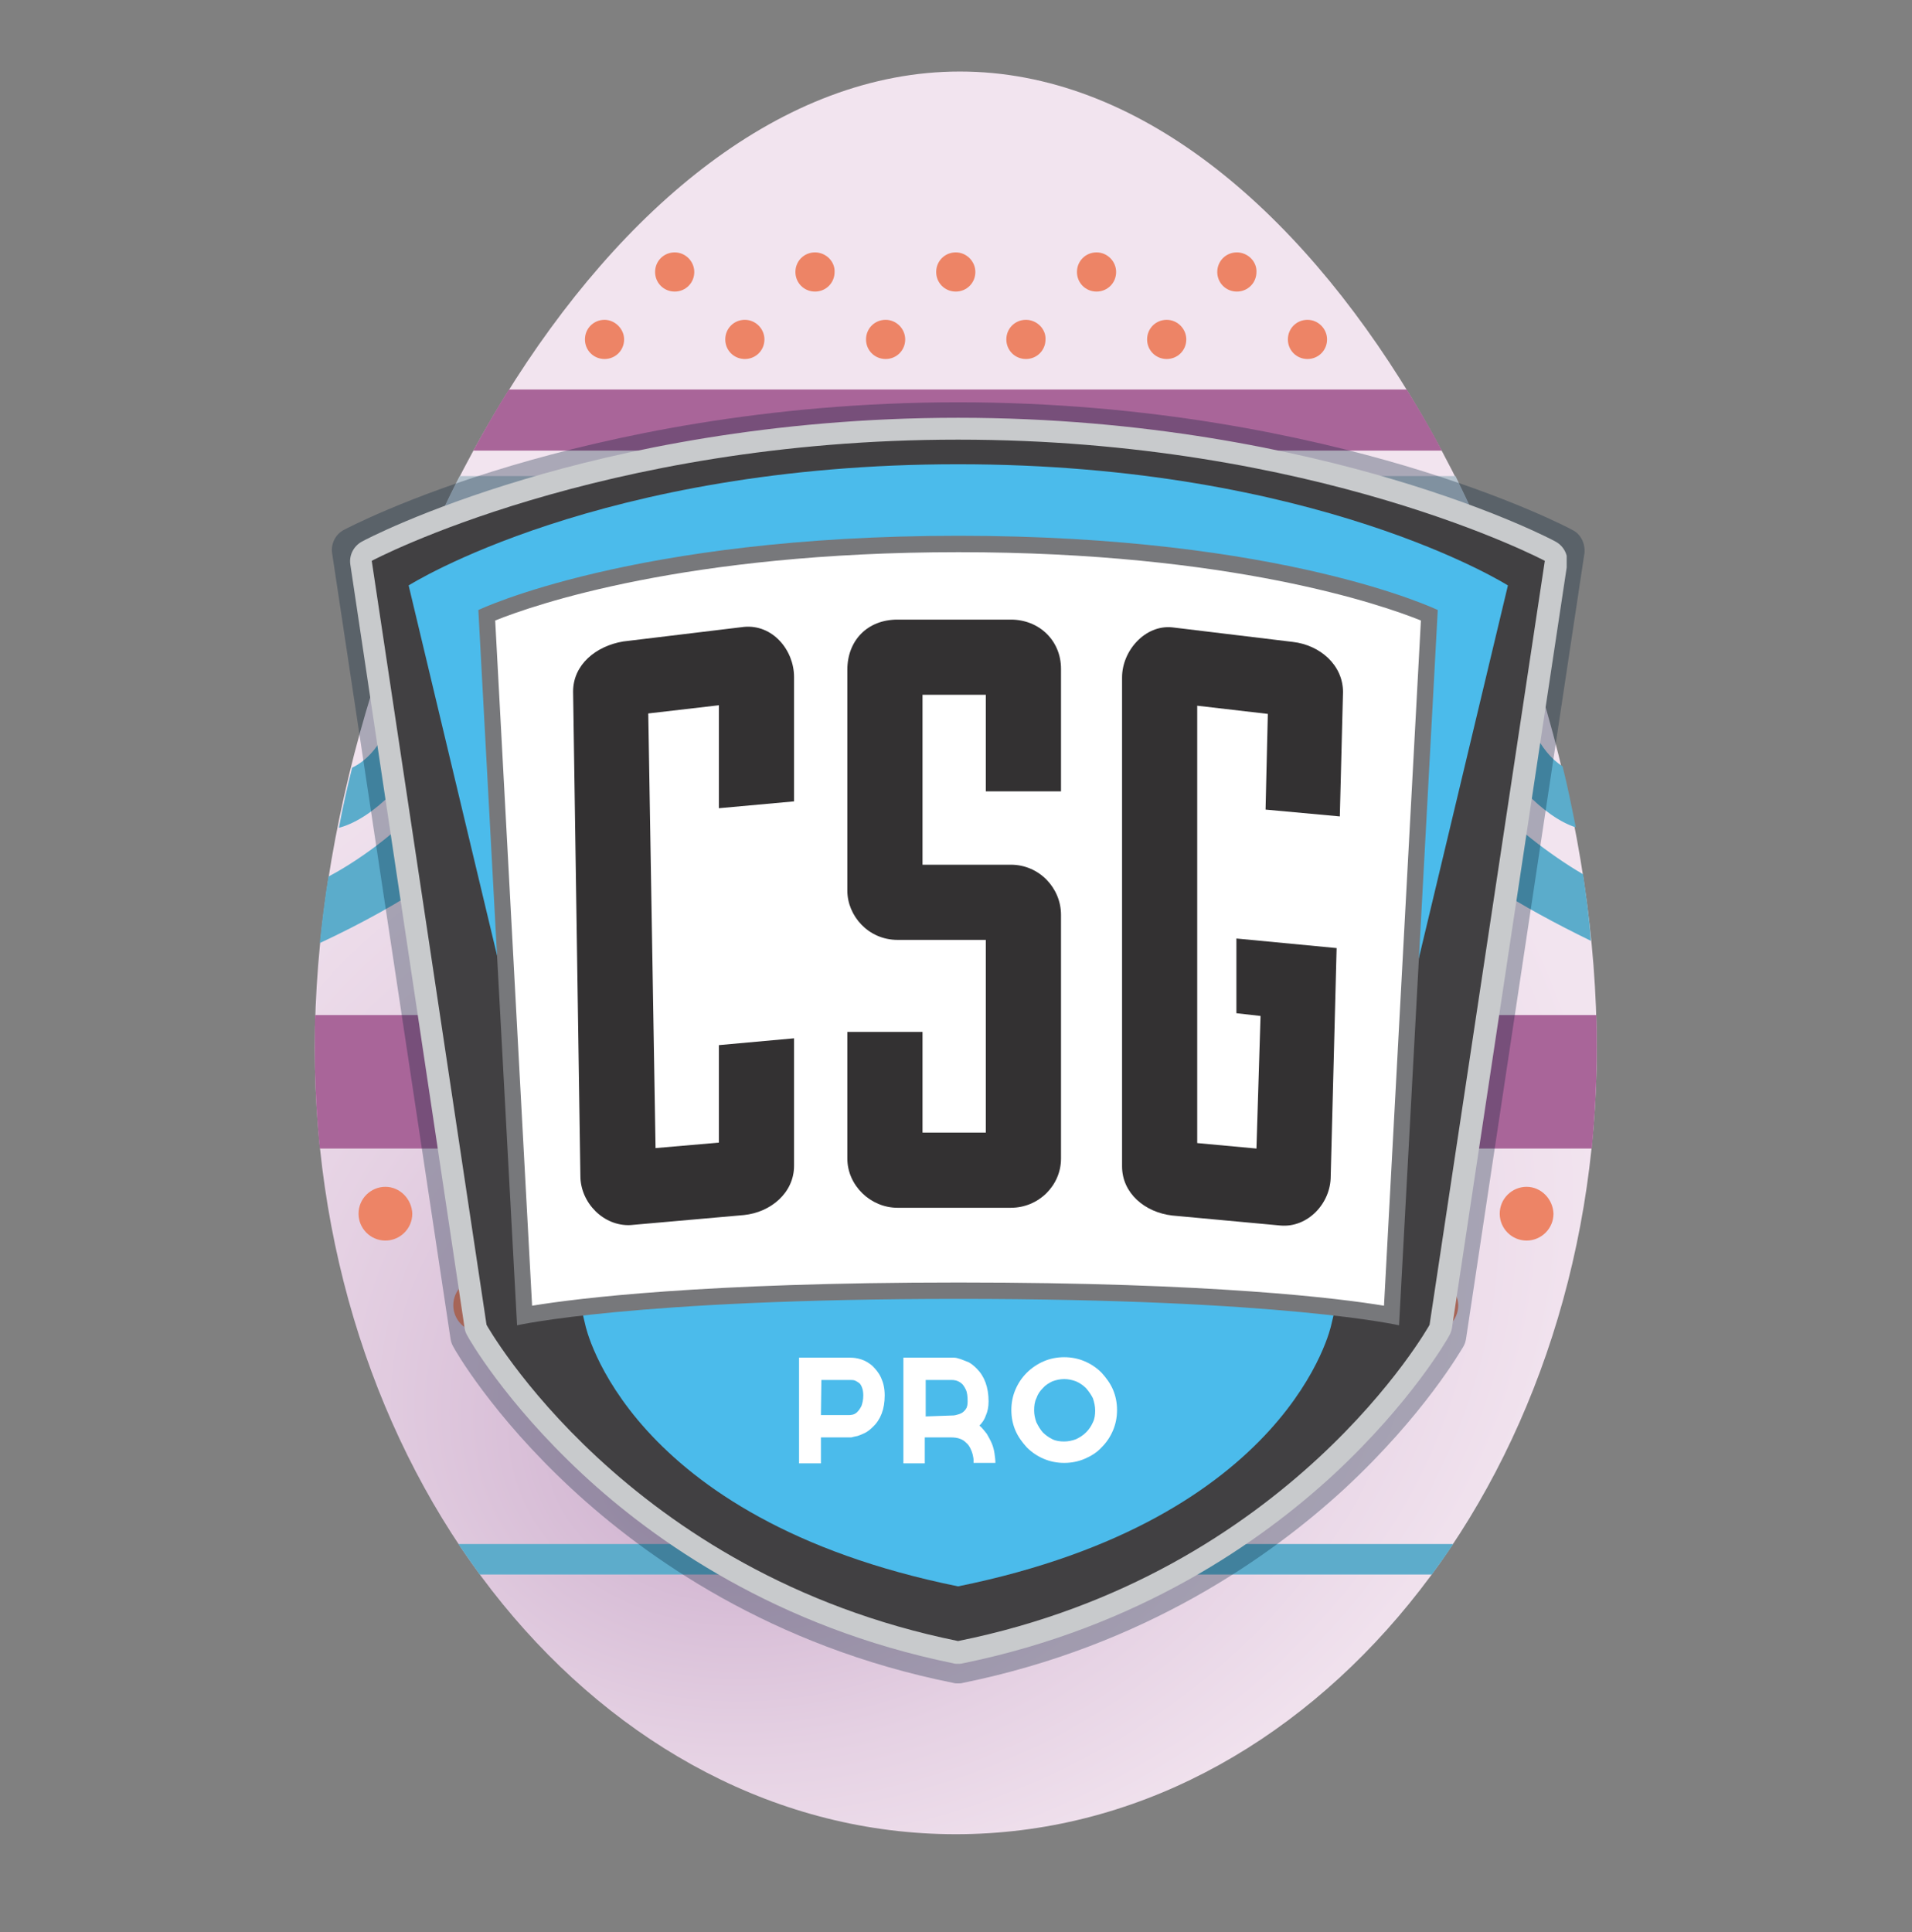 <?xml version="1.0" encoding="utf-8"?>
<!-- Generator: Adobe Illustrator 17.1.0, SVG Export Plug-In . SVG Version: 6.00 Build 0)  -->
<!DOCTYPE svg PUBLIC "-//W3C//DTD SVG 1.1//EN" "http://www.w3.org/Graphics/SVG/1.1/DTD/svg11.dtd">
<svg version="1.1" id="Layer_2" xmlns="http://www.w3.org/2000/svg" xmlns:xlink="http://www.w3.org/1999/xlink" x="0px" y="0px"
	 viewBox="0 0 419.7 424.1" enable-background="new 0 0 419.7 424.1" xml:space="preserve">
<rect x="0" y="0" width="419.7" height="424.1" fill="#808080" stroke="none"/>
<g>
	
		<radialGradient id="SVGID_1_" cx="179.371" cy="273.223" r="180.063" fx="147.404" fy="325.117" gradientTransform="matrix(0.958 -0.287 0.243 0.81 -58.777 103.49)" gradientUnits="userSpaceOnUse">
		<stop  offset="0" style="stop-color:#CCADCC"/>
		<stop  offset="0.577" style="stop-color:#E5D1E3"/>
		<stop  offset="0.969" style="stop-color:#F2E4EF"/>
	</radialGradient>
	<path fill="url(#SVGID_1_)" d="M350.5,230c0,95.3-63,172.6-140.7,172.6c-77.7,0-140.7-77.3-140.7-172.6S133,15.7,210.7,15.7
		C288.4,15.7,350.5,134.7,350.5,230z"/>
	<path fill="#A96599" d="M103.9,98.9h212.6c-2.4-4.6-5-9-7.7-13.4H111.7C109,89.8,106.4,94.3,103.9,98.9z"/>
	<path fill="#B6C3CE" d="M96.6,113.3h227.1c-1.4-3-2.8-5.9-4.2-8.8H100.9C99.4,107.4,98,110.3,96.6,113.3z"/>
	<path fill="#A96599" d="M69.1,230c0,7.5,0.4,14.9,1.1,22.1h279.2c0.7-7.2,1.1-14.6,1.1-22.1c0-2.4,0-4.8-0.1-7.2H69.2
		C69.1,225.2,69.1,227.6,69.1,230z"/>
	<path fill="#5DACCB" d="M105.3,345.6h209c1.6-2.2,3.2-4.4,4.7-6.7H100.6C102.2,341.2,103.7,343.4,105.3,345.6z"/>
	<path fill="#5BACCB" d="M94.1,161.7c4.6-9.7,1.8-18.5,9.8-18.1c8,0.5,25.1,10.2,35.8,19.3c11.7,9.1,17,17.6,24,17.6
		c14.6-0.4,30.7-33.6,46.2-33.5c15.5-0.1,31.6,33.2,46.2,33.5c7,0,12.3-8.4,24-17.6c10.7-9,27.7-18.7,35.8-19.3
		c8.1-0.5,5.9,8.3,10.8,18c3.3,8.5,12.2,17.8,19.2,20c-0.9-4.5-1.8-9-2.9-13.4c-5-3.1-8.7-10.9-8.8-18.3c-0.5-4,0.1-7.8,0.2-10.9
		c-0.7-2-1.4-4-2.2-6c-0.8-0.4-2-0.5-3.5-0.4c-9,0.7-30.3,10.6-44,19.8c-14.8,9.3-21.9,17.9-28.8,17.9
		c-13.3-0.2-27.4-33.3-45.8-33.2c-18.4-0.1-32.5,33.1-45.8,33.2c-6.9,0-14-8.7-28.8-17.9c-13.7-9.2-35-19.1-44-19.8
		c-1.2-0.1-2.2,0-3,0.3c-0.8,2-1.5,4-2.2,5.9c0.3,3.1,1.1,7.1,0.7,11.2c0.1,7.6-3.8,15.7-9.7,18.5c-1.1,4.4-2.1,8.8-2.9,13.2
		C82,179.7,91,170.4,94.1,161.7z M347.5,191.9c-7.2-4.2-16.3-11.2-20.4-16.4c-9.9-11.1-11.5-20.6-20.5-20.2
		c-9.1,0.4-23.4,10.4-31.6,20.2c-6.2,6.9-11.8,15.8-16.5,15.7c-4.9-0.1-16.3-9.3-22.4-15.8c-9.2-9.4-17.2-18.1-26.3-18.1
		c-9.1,0-17,8.7-26.3,18.1c-6.2,6.5-17.5,15.6-22.4,15.8c-4.7,0.1-10.3-8.8-16.5-15.7c-8.2-9.8-22.5-19.8-31.6-20.2
		c-8.8-0.4-9.7,8.1-18.5,18.9c-4.7,6.5-14.6,14.1-22.4,18.2c-0.8,4.9-1.4,9.8-1.9,14.6c9.2-4.3,17.9-9.1,24.3-13.6
		c11.7-7.6,19.9-16.4,23.7-16.4c4.6,0,11.5,9.7,14.2,16.3c4.2,9.7,6.8,18.2,18,17.8c11.2-0.4,27.5-9.7,38.4-19.1
		c8-6.5,16.6-15.3,20.9-15.4c4.3,0,12.9,8.8,20.9,15.4c10.9,9.4,27.2,18.7,38.4,19.1c11.2,0.4,13.8-8.1,18-17.8
		c2.6-6.6,9.6-16.3,14.2-16.3c4,0,14,10,27,17.9c6,3.9,13.4,7.9,21,11.6C348.9,201.7,348.2,196.8,347.5,191.9z"/>
	<g>
		<path fill="#ED8466" d="M178.9,55.4c-2.4,0-4.3,1.9-4.3,4.3c0,2.4,1.9,4.3,4.3,4.3c2.4,0,4.3-1.9,4.3-4.3
			C183.3,57.4,181.3,55.4,178.9,55.4z M163.5,70.2c-2.4,0-4.3,1.9-4.3,4.3c0,2.4,1.9,4.3,4.3,4.3c2.4,0,4.3-1.9,4.3-4.3
			C167.8,72.2,165.9,70.2,163.5,70.2z M194.4,70.2c-2.4,0-4.3,1.9-4.3,4.3c0,2.4,1.9,4.3,4.3,4.3c2.4,0,4.3-1.9,4.3-4.3
			C198.7,72.2,196.8,70.2,194.4,70.2z M148.1,55.4c-2.4,0-4.3,1.9-4.3,4.3c0,2.4,1.9,4.3,4.3,4.3c2.4,0,4.3-1.9,4.3-4.3
			C152.4,57.4,150.5,55.4,148.1,55.4z M132.7,70.2c-2.4,0-4.3,1.9-4.3,4.3c0,2.4,1.9,4.3,4.3,4.3c2.4,0,4.3-1.9,4.3-4.3
			C137,72.2,135,70.2,132.7,70.2z M225.2,70.2c-2.4,0-4.3,1.9-4.3,4.3c0,2.4,1.9,4.3,4.3,4.3c2.4,0,4.3-1.9,4.3-4.3
			C229.6,72.2,227.6,70.2,225.2,70.2z M240.7,55.4c-2.4,0-4.3,1.9-4.3,4.3c0,2.4,1.9,4.3,4.3,4.3c2.4,0,4.3-1.9,4.3-4.3
			C245,57.4,243.1,55.4,240.7,55.4z M209.8,55.4c-2.4,0-4.3,1.9-4.3,4.3c0,2.4,1.9,4.3,4.3,4.3c2.4,0,4.3-1.9,4.3-4.3
			C214.1,57.4,212.2,55.4,209.8,55.4z M287,70.2c-2.4,0-4.3,1.9-4.3,4.3c0,2.4,1.9,4.3,4.3,4.3c2.4,0,4.3-1.9,4.3-4.3
			C291.3,72.2,289.4,70.2,287,70.2z M256.1,70.2c-2.4,0-4.3,1.9-4.3,4.3c0,2.4,1.9,4.3,4.3,4.3c2.4,0,4.3-1.9,4.3-4.3
			C260.4,72.2,258.5,70.2,256.1,70.2z M271.5,55.4c-2.4,0-4.3,1.9-4.3,4.3c0,2.4,1.9,4.3,4.3,4.3c2.4,0,4.3-1.9,4.3-4.3
			C275.9,57.4,273.9,55.4,271.5,55.4z"/>
		<path fill="#ED8466" d="M188.9,280.6c-3.2,0-5.9,2.6-5.9,5.9c0,3.2,2.6,5.9,5.9,5.9c3.2,0,5.9-2.6,5.9-5.9
			C194.8,283.2,192.2,280.6,188.9,280.6z M168.1,260.5c-3.2,0-5.9,2.6-5.9,5.9c0,3.2,2.6,5.9,5.9,5.9c3.2,0,5.9-2.6,5.9-5.9
			C173.9,263.2,171.3,260.5,168.1,260.5z M147.2,280.6c-3.2,0-5.9,2.6-5.9,5.9c0,3.2,2.6,5.9,5.9,5.9c3.2,0,5.9-2.6,5.9-5.9
			C153,283.2,150.4,280.6,147.2,280.6z M84.6,260.5c-3.2,0-5.9,2.6-5.9,5.9c0,3.2,2.6,5.9,5.9,5.9c3.2,0,5.9-2.6,5.9-5.9
			C90.4,263.2,87.8,260.5,84.6,260.5z M105.4,280.6c-3.2,0-5.9,2.6-5.9,5.9c0,3.2,2.6,5.9,5.9,5.9c3.2,0,5.9-2.6,5.9-5.9
			C111.3,283.2,108.7,280.6,105.4,280.6z M126.3,260.5c-3.2,0-5.9,2.6-5.9,5.9c0,3.2,2.6,5.9,5.9,5.9c3.2,0,5.9-2.6,5.9-5.9
			C132.2,263.2,129.5,260.5,126.3,260.5z M272.4,280.6c-3.2,0-5.9,2.6-5.9,5.9c0,3.2,2.6,5.9,5.9,5.9c3.2,0,5.9-2.6,5.9-5.9
			C278.3,283.2,275.7,280.6,272.4,280.6z M335.1,260.5c-3.2,0-5.9,2.6-5.9,5.9c0,3.2,2.6,5.9,5.9,5.9c3.2,0,5.9-2.6,5.9-5.9
			C340.9,263.2,338.3,260.5,335.1,260.5z M293.3,260.5c-3.2,0-5.9,2.6-5.9,5.9c0,3.2,2.6,5.9,5.9,5.9c3.2,0,5.9-2.6,5.9-5.9
			C299.2,263.2,296.6,260.5,293.3,260.5z M209.8,260.5c-3.2,0-5.9,2.6-5.9,5.9c0,3.2,2.6,5.9,5.9,5.9c3.2,0,5.9-2.6,5.9-5.9
			C215.7,263.2,213,260.5,209.8,260.5z M314.2,280.6c-3.2,0-5.9,2.6-5.9,5.9c0,3.2,2.6,5.9,5.9,5.9c3.2,0,5.9-2.6,5.9-5.9
			C320,283.2,317.4,280.6,314.2,280.6z M230.7,280.6c-3.2,0-5.9,2.6-5.9,5.9c0,3.2,2.6,5.9,5.9,5.9c3.2,0,5.9-2.6,5.9-5.9
			C236.5,283.2,233.9,280.6,230.7,280.6z M251.6,260.5c-3.2,0-5.9,2.6-5.9,5.9c0,3.2,2.6,5.9,5.9,5.9c3.2,0,5.9-2.6,5.9-5.9
			C257.4,263.2,254.8,260.5,251.6,260.5z"/>
	</g>
</g>
<g opacity="0.3">
	<g>
		<g>
			<g>
				<path fill="#001A33" d="M345.1,116.3c-0.5-0.3-13.6-7.2-36.8-14.1c-21.3-6.3-55.6-13.9-98-13.9c-42.4,0-76.7,7.6-98,13.9
					c-23.2,6.9-36.2,13.8-36.8,14.1c-1.9,1-2.9,3.1-2.6,5.1l26,172.5c0.1,0.6,0.3,1.2,0.6,1.7c0.3,0.6,8.4,14.9,26,31.2
					c16.2,15,43.8,34.6,83.8,42.6c0.3,0.1,0.7,0.1,1,0.1c0.3,0,0.7,0,1-0.1c39.9-8.1,67.6-27.7,83.8-42.6
					c17.6-16.3,25.7-30.6,26.1-31.2c0.3-0.5,0.5-1.1,0.6-1.7l26-172.5C348,119.3,347,117.2,345.1,116.3z"/>
			</g>
		</g>
	</g>
</g>
<g>
	<g>
		<g>
			<g>
				<defs>
					<rect id="SVGID_2_" x="76.7" y="91.7" width="267.2" height="273.5"/>
				</defs>
				<clipPath id="SVGID_3_">
					<use xlink:href="#SVGID_2_"  overflow="visible"/>
				</clipPath>
				<path clip-path="url(#SVGID_3_)" fill="#414042" d="M210.3,362.7c-0.2,0-0.3,0-0.5,0c-38.3-7.7-64.8-26.5-80.3-40.9
					c-16.8-15.6-24.5-29.2-24.8-29.8c-0.1-0.3-0.2-0.5-0.3-0.8L79.2,123.5c-0.2-1,0.4-2,1.3-2.5c0.5-0.3,51.5-26.9,129.8-26.9
					c78.4,0,129.4,26.6,129.9,26.9c0.9,0.5,1.4,1.5,1.3,2.5l-25.3,167.7c0,0.3-0.1,0.6-0.3,0.8c-0.3,0.6-8,14.2-24.9,29.8
					c-15.5,14.4-42,33.1-80.3,40.9C210.6,362.7,210.4,362.7,210.3,362.7L210.3,362.7z"/>
			</g>
		</g>
		<g>
			<g>
				<defs>
					<rect id="SVGID_4_" x="76.7" y="91.7" width="267.2" height="273.5"/>
				</defs>
				<clipPath id="SVGID_5_">
					<use xlink:href="#SVGID_4_"  overflow="visible"/>
				</clipPath>
				<path clip-path="url(#SVGID_5_)" fill="#C8CACC" d="M210.3,91.7c-41.2,0-74.5,7.3-95.2,13.5c-22.5,6.7-35.2,13.4-35.7,13.7
					c-1.8,1-2.8,3-2.5,5L102,291.6c0.1,0.6,0.3,1.1,0.6,1.6c0.3,0.6,8.2,14.5,25.3,30.4c15.7,14.6,42.6,33.6,81.4,41.5
					c0.3,0.1,0.6,0.1,1,0.1c0.3,0,0.6,0,1-0.1c38.8-7.9,65.7-26.9,81.5-41.5c17.1-15.9,25-29.8,25.3-30.4c0.3-0.5,0.5-1.1,0.6-1.6
					l25.3-167.7c0.3-2-0.7-4-2.5-5c-0.5-0.3-13.2-7-35.8-13.7C284.8,99,251.5,91.7,210.3,91.7L210.3,91.7L210.3,91.7z M210.3,96.5
					c78.7,0,128.8,26.6,128.8,26.6l-25.3,167.7c0,0-30.5,54.7-103.5,69.4c-73-14.8-103.5-69.4-103.5-69.4L81.6,123.1
					C81.6,123.1,131.6,96.5,210.3,96.5"/>
			</g>
		</g>
	</g>
	<path fill="#4BBBEB" d="M292.2,290.9c0,0-8.9,42.5-81.9,57.3c-73-14.8-81.8-57.3-81.8-57.3L89.7,128.5c0,0,41.9-26.6,120.6-26.6
		c78.7,0,120.7,26.6,120.7,26.6L292.2,290.9L292.2,290.9z"/>
	<path fill="#FFFFFF" d="M106.8,135c6.3-2.7,40.3-15.6,103.6-15.6c63.4,0,97.1,13,103.3,15.6l-8.3,153.7c-7.3-1.3-34.5-5.4-95.1-5.4
		c-60.6,0-87.9,4.1-95.3,5.4L106.8,135L106.8,135z"/>
	<path fill="#77787B" d="M210.4,117.6c-71.5,0-105.4,16.3-105.4,16.3l8.5,157c0,0,25.4-5.8,96.9-5.8c71.5,0,96.7,5.8,96.7,5.8
		l8.5-157C315.6,133.9,281.9,117.6,210.4,117.6L210.4,117.6L210.4,117.6z M210.4,121.2c59.8,0,93.1,11.6,101.5,15l-8.1,150.4
		c-9.7-1.6-37.3-5.1-93.4-5.1c-56.1,0-83.9,3.5-93.6,5.1l-8.1-150.4C117.1,132.8,150.5,121.2,210.4,121.2"/>
	<path fill="#FFFFFF" d="M180.2,310.6h6.1h0c0.2,0,0.5,0,0.9-0.1c0.4-0.1,0.7-0.3,1-0.6c0.3-0.3,0.6-0.7,0.9-1.3
		c0.2-0.6,0.4-1.3,0.4-2.3c0-0.7-0.1-1.3-0.3-1.8c-0.2-0.5-0.4-0.8-0.7-1c-0.3-0.2-0.6-0.4-0.9-0.5c-0.3-0.1-0.6-0.1-0.9-0.1h-6.4
		L180.2,310.6L180.2,310.6z M180.2,321.2h-4.8V298h11.2c0.8,0,1.6,0.1,2.5,0.4c0.9,0.3,1.7,0.8,2.4,1.4c0.7,0.7,1.4,1.5,1.9,2.6
		c0.5,1.1,0.8,2.3,0.8,3.9c0,3-0.9,5.3-2.6,6.9c-0.5,0.5-1.1,1-1.7,1.3c-0.6,0.3-1.1,0.5-1.7,0.7c-0.5,0.1-1,0.2-1.3,0.3
		c-0.4,0-0.6,0-0.7,0h-6V321.2L180.2,321.2z"/>
	<path fill="#FFFFFF" d="M208.8,310.7c0.3,0,0.6,0,1-0.1c0.4-0.1,0.8-0.2,1.2-0.4c0.4-0.2,0.7-0.5,1-0.9c0.3-0.4,0.4-1,0.4-1.7
		c0-1.1-0.1-2-0.4-2.6c-0.3-0.6-0.6-1.1-1-1.4c-0.4-0.3-0.8-0.5-1.2-0.6c-0.4-0.1-0.7-0.1-0.9-0.1h-5.7v8L208.8,310.7L208.8,310.7z
		 M215,312.9c0.6,0.5,1.1,1.2,1.6,1.8c0.4,0.7,0.8,1.4,1.1,2.1c0.3,0.7,0.5,1.5,0.6,2.2c0.1,0.7,0.2,1.4,0.2,2.1h-2.4h-2.4
		c0-0.2,0-0.4,0-0.7c0-0.3-0.1-0.7-0.2-1.2c-0.1-0.4-0.3-0.9-0.5-1.3c-0.2-0.4-0.5-0.9-0.9-1.2c-0.4-0.4-0.8-0.7-1.4-0.9
		c-0.5-0.2-1.2-0.3-2-0.3h-5.7v5.7h-4.7V298h10.4c0.1,0,0.3,0,0.7,0c0.4,0,0.8,0.1,1.4,0.3c0.5,0.2,1.1,0.4,1.8,0.7
		c0.6,0.3,1.2,0.8,1.8,1.4c1.7,1.7,2.6,4.1,2.6,7.2c0,1.2-0.2,2.2-0.6,3.1C216.1,311.6,215.6,312.3,215,312.9L215,312.9z"/>
	<path fill="#FFFFFF" d="M233.6,302.7c-0.9,0-1.8,0.2-2.6,0.5c-0.8,0.4-1.5,0.8-2.1,1.5c-0.6,0.6-1.1,1.3-1.4,2.2
		c-0.4,0.8-0.5,1.7-0.5,2.7c0,0.9,0.2,1.8,0.5,2.6c0.4,0.8,0.8,1.5,1.4,2.2c0.6,0.6,1.3,1.1,2.1,1.5c0.8,0.4,1.7,0.5,2.6,0.5
		c0.9,0,1.8-0.2,2.6-0.5c0.8-0.4,1.5-0.8,2.2-1.5c0.6-0.6,1.1-1.3,1.5-2.2c0.4-0.8,0.5-1.7,0.5-2.6c0-0.9-0.2-1.8-0.5-2.7
		c-0.4-0.8-0.9-1.5-1.5-2.2c-0.6-0.6-1.3-1.1-2.2-1.5C235.4,302.9,234.5,302.7,233.6,302.7L233.6,302.7z M233.6,321.1
		c-1.6,0-3.1-0.3-4.5-0.9c-1.4-0.6-2.6-1.4-3.7-2.5c-1-1.1-1.9-2.3-2.5-3.7c-0.6-1.4-0.9-2.9-0.9-4.5c0-1.6,0.3-3.1,0.9-4.5
		c0.6-1.4,1.4-2.6,2.5-3.7c1-1,2.3-1.9,3.7-2.5c1.4-0.6,2.9-0.9,4.5-0.9c1.6,0,3.1,0.3,4.5,0.9c1.4,0.6,2.6,1.4,3.7,2.5
		c1,1.1,1.9,2.3,2.5,3.7c0.6,1.4,0.9,2.9,0.9,4.5c0,1.6-0.3,3.1-0.9,4.5c-0.6,1.4-1.4,2.6-2.5,3.7c-1,1.1-2.3,1.9-3.7,2.5
		C236.7,320.8,235.2,321.1,233.6,321.1L233.6,321.1z"/>
	<path fill="#333132" d="M157.8,177.4v-22.6l-15.5,1.8l1.6,95.4l13.9-1.2v-21.4l16.5-1.5v28c0,5.9-5.1,10.2-11,10.8l-24.9,2.2
		c-5.9,0.3-11-4.9-11-10.8l-1.6-106.3c0-5.9,5-10,11-11l26.5-3.2c6.3-0.6,11,5.1,11,11v27.3L157.8,177.4L157.8,177.4z"/>
	<path fill="#333132" d="M202.5,226.5v22.1h13.9v-42.3H197c-6.4,0-11-5.3-11-10.8V147c0-6.4,4.4-11,11-11h24.9c6.2,0,11,4.6,11,10.8
		v26.9h-16.5v-21.2h-13.9v37.3h19.4c6.2,0,11,5.1,11,11v53.5c0,5.9-4.9,10.8-11,10.8H197c-5.9,0-11-4.9-11-10.8v-27.8L202.5,226.5
		L202.5,226.5z"/>
	<path fill="#333132" d="M277.8,177.7l0.5-21l-15.5-1.8v96l13,1.2l0.9-29.1l-5.3-0.6V206l22,2.1l-1.3,50.1c0,5.9-5,11.3-11,10.8
		l-23.8-2.2c-6-0.7-11-4.9-11-10.8V148.7c0-5.9,5.1-11.6,11-11l26.5,3.2c6,0.7,11,5.1,11,11l-0.7,27.3L277.8,177.7L277.8,177.7z"/>
</g>
</svg>
